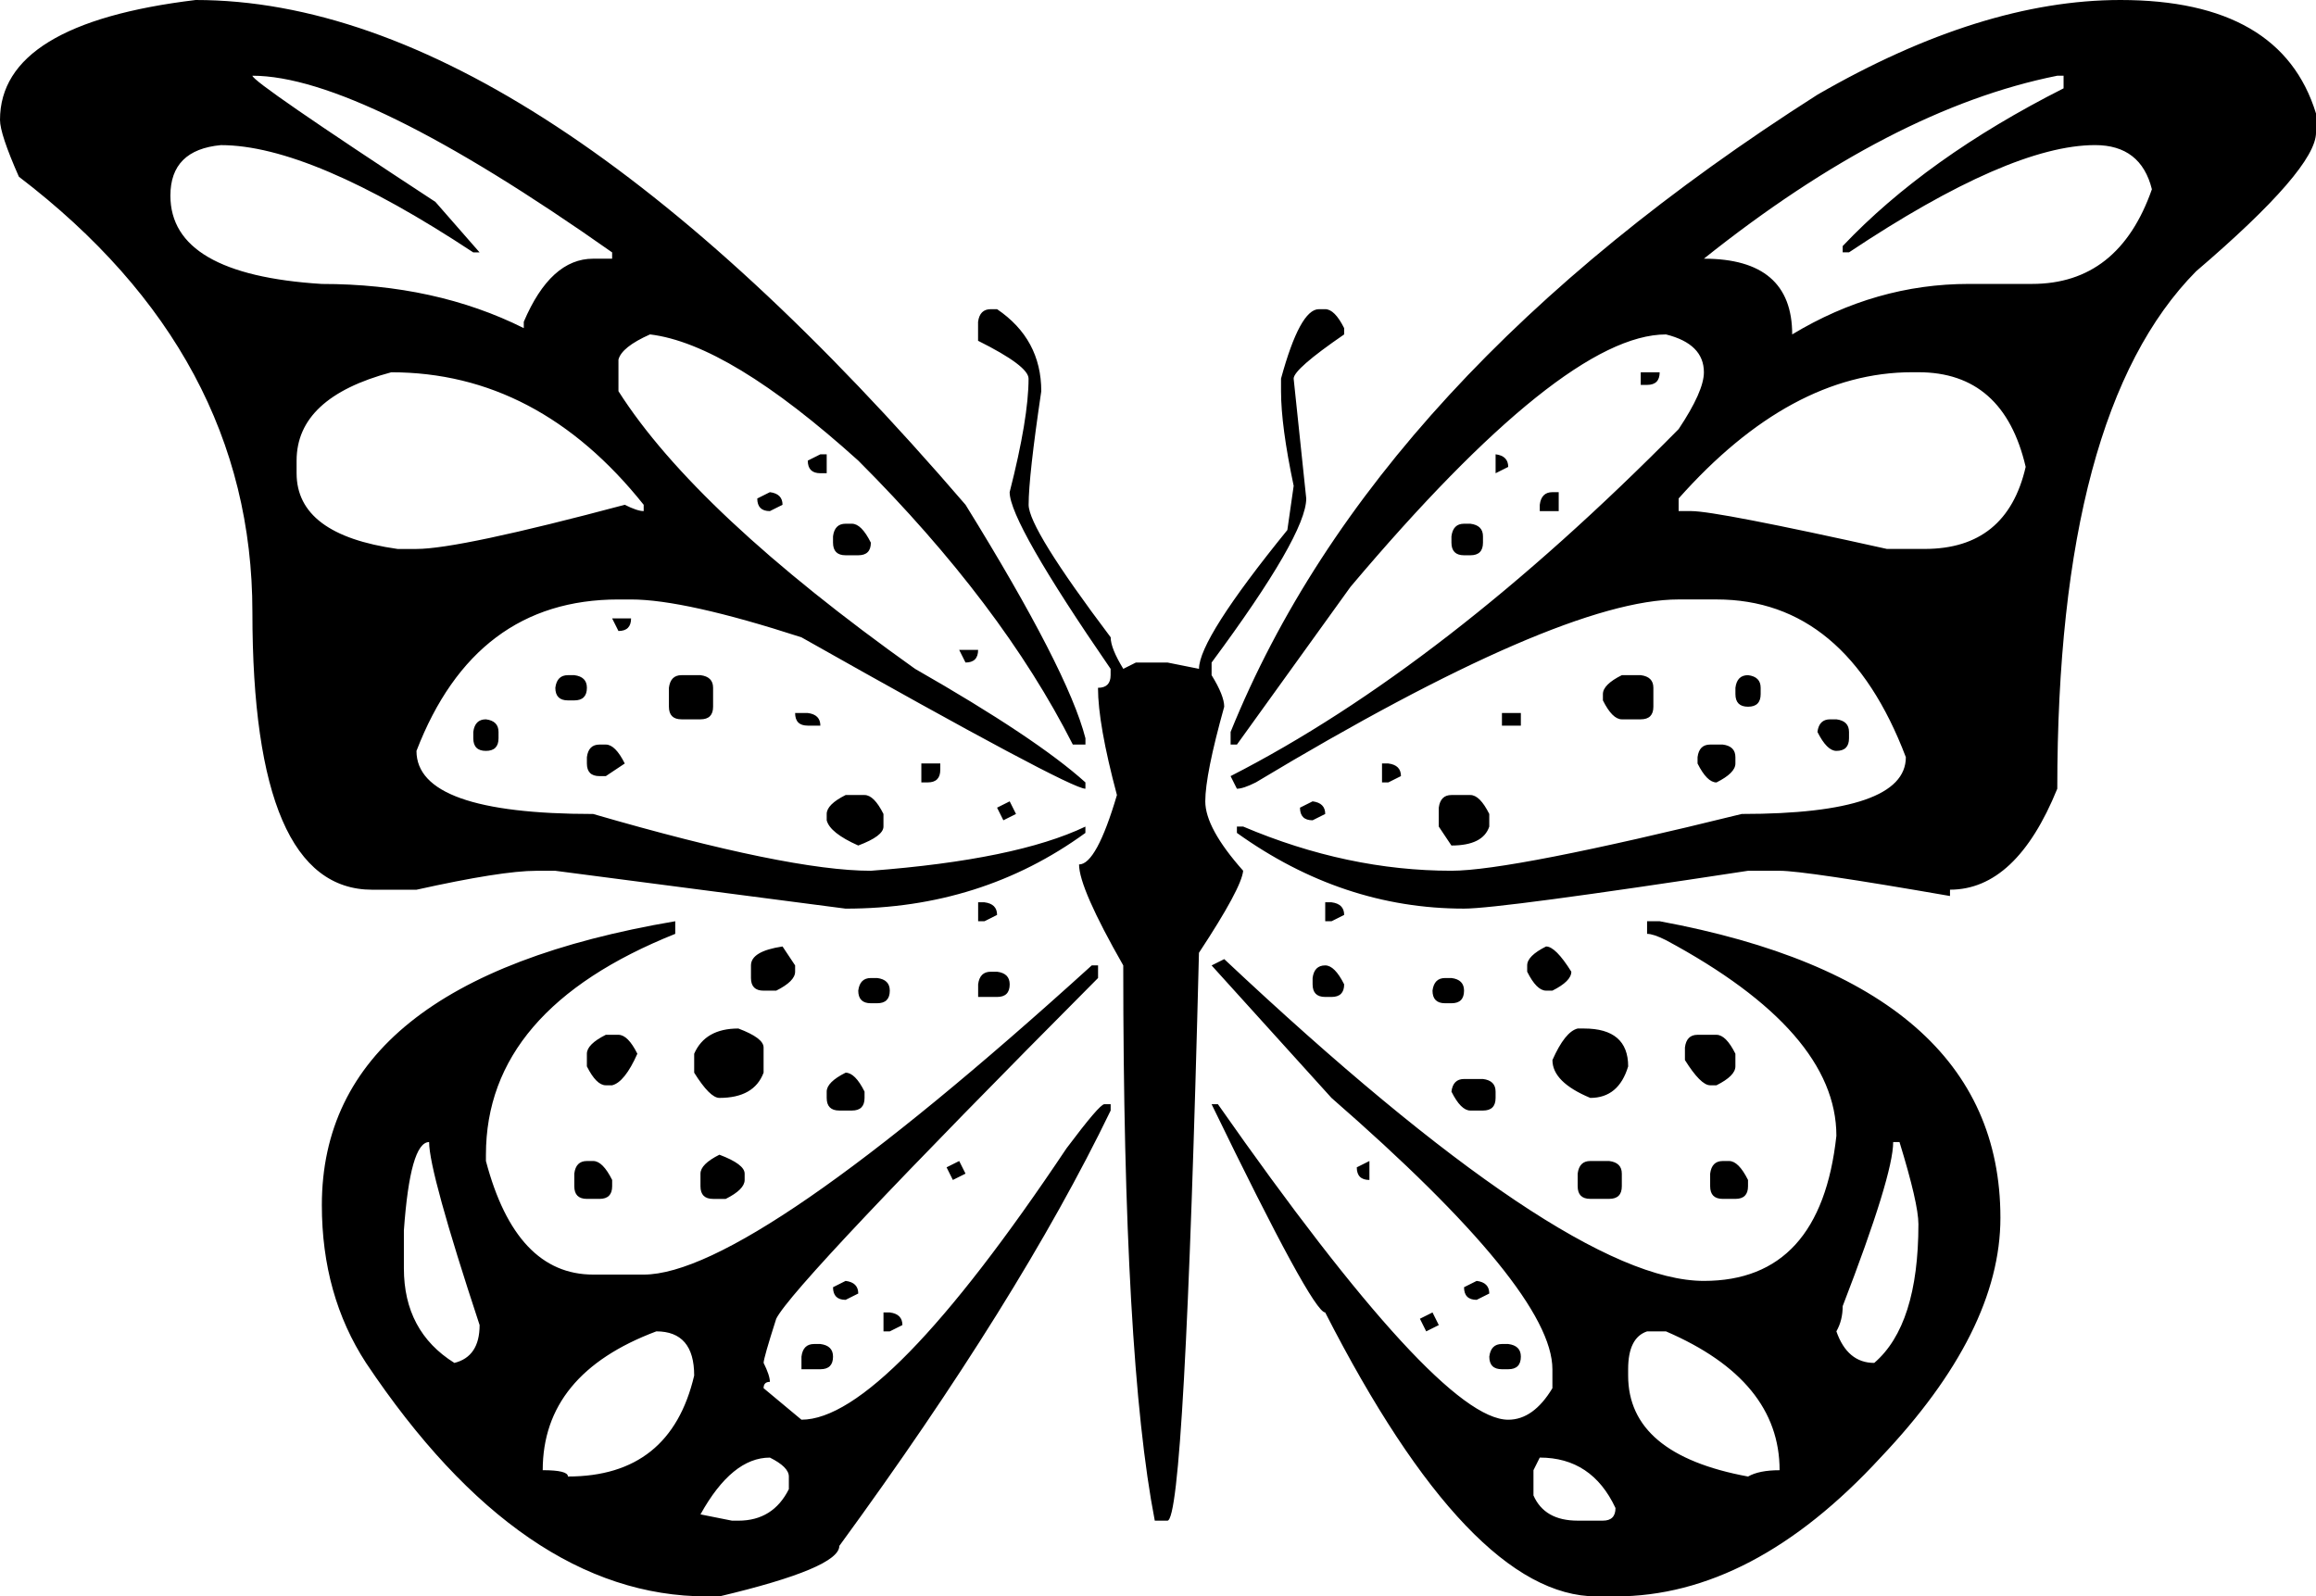 <!-- Generator: Adobe Illustrator 15.0.2, SVG Export Plug-In . SVG Version: 6.00 Build 0)  -->
<!DOCTYPE svg PUBLIC "-//W3C//DTD SVG 1.1//EN" "http://www.w3.org/Graphics/SVG/1.1/DTD/svg11.dtd">
<svg version="1.1" id="Layer_1" xmlns="http://www.w3.org/2000/svg" xmlns:xlink="http://www.w3.org/1999/xlink" x="0px" y="0px"
	 width="90.494px" height="62.384px" viewBox="0 0 90.494 62.384" enable-background="new 0 0 90.494 62.384" xml:space="preserve">
<path d="M7.644,0c8.753,0,18.781,6.575,30.083,19.726c2.671,4.315,4.232,7.356,4.685,9.124v0.246h-0.493
	c-1.85-3.657-4.645-7.356-8.383-11.096c-3.371-3.041-6.083-4.685-8.138-4.932c-0.74,0.329-1.151,0.658-1.233,0.986v1.233
	c2.014,3.165,5.876,6.781,11.589,10.85c3.164,1.808,5.383,3.288,6.657,4.438v0.247c-0.411,0-4.109-1.972-11.096-5.917
	c-3.042-0.986-5.261-1.479-6.658-1.479h-0.493c-3.74,0-6.37,1.973-7.891,5.918c0,1.644,2.301,2.465,6.904,2.465
	c5.096,1.479,8.712,2.219,10.849,2.219c3.781-0.288,6.576-0.863,8.384-1.726v0.247c-2.712,1.973-5.835,2.959-9.37,2.959
	l-11.342-1.479h-0.74c-0.904,0-2.466,0.247-4.685,0.74h-1.726c-3.123,0-4.685-3.616-4.685-10.849c0-6.699-3.042-12.37-9.124-17.014
	C0.247,5.794,0,5.055,0,4.685C0,2.178,2.548,0.616,7.644,0z M9.863,2.959c0,0.164,2.383,1.808,7.15,4.931l1.726,1.973h-0.247
	C14.26,7.068,10.973,5.671,8.63,5.671C7.315,5.794,6.658,6.452,6.658,7.644c0,2.055,1.973,3.206,5.917,3.452
	c2.959,0,5.589,0.576,7.891,1.726v-0.247c0.699-1.644,1.603-2.466,2.712-2.466h0.74V9.863C17.384,5.26,12.699,2.959,9.863,2.959z
	 M11.589,18v0.493c0,1.603,1.315,2.589,3.945,2.959h0.74c1.11,0,3.822-0.575,8.137-1.726c0.329,0.165,0.575,0.247,0.74,0.247v-0.247
	c-2.753-3.452-6.041-5.178-9.863-5.178C12.822,15.206,11.589,16.356,11.589,18z M26.384,36v0.493
	c-4.932,1.973-7.397,4.85-7.397,8.63v0.247c0.781,2.959,2.178,4.438,4.192,4.438h1.973c2.794,0,8.63-4.028,17.507-12.083h0.246
	v0.493c-7.932,7.973-12.123,12.411-12.575,13.315c-0.329,1.028-0.493,1.603-0.493,1.726C30,53.589,30.082,53.836,30.082,54
	c-0.164,0-0.246,0.083-0.246,0.247l1.479,1.232c2.178,0,5.63-3.534,10.356-10.603c0.863-1.151,1.355-1.726,1.479-1.726h0.247v0.247
	C41.014,48.329,37.479,54,32.795,60.411c0,0.575-1.563,1.233-4.685,1.973h-0.493c-4.809,0-9.247-3.041-13.315-9.124
	c-1.15-1.767-1.726-3.822-1.726-6.164C12.575,41.26,17.178,37.562,26.384,36z M15.781,48.083v1.479c0,1.644,0.658,2.876,1.973,3.698
	c0.658-0.164,0.986-0.657,0.986-1.479c-1.315-3.986-1.973-6.37-1.973-7.151C16.274,44.63,15.945,45.781,15.781,48.083z
	 M18.986,28.11c0.329,0.041,0.493,0.205,0.493,0.493v0.247c0,0.329-0.165,0.493-0.493,0.493s-0.493-0.165-0.493-0.493v-0.247
	C18.534,28.274,18.699,28.11,18.986,28.11z M21.206,57.452c0.658,0,0.986,0.082,0.986,0.247c2.671,0,4.315-1.315,4.932-3.946
	c0-1.15-0.493-1.726-1.479-1.726C22.685,53.137,21.206,54.945,21.206,57.452z M22.192,26.384h0.247
	c0.329,0.041,0.493,0.205,0.493,0.493c0,0.329-0.165,0.493-0.493,0.493h-0.247c-0.329,0-0.493-0.165-0.493-0.493
	C21.74,26.548,21.904,26.384,22.192,26.384z M22.932,45.37h0.247c0.247,0,0.493,0.247,0.74,0.74v0.247
	c0,0.329-0.165,0.493-0.493,0.493h-0.493c-0.329,0-0.493-0.165-0.493-0.493v-0.493C22.479,45.534,22.644,45.37,22.932,45.37z
	 M23.425,29.096h0.247c0.247,0,0.493,0.247,0.74,0.74l-0.74,0.493h-0.247c-0.329,0-0.493-0.164-0.493-0.493v-0.247
	C22.973,29.26,23.137,29.096,23.425,29.096z M23.671,40.438h0.493c0.247,0,0.493,0.247,0.74,0.74
	c-0.329,0.74-0.658,1.151-0.986,1.233h-0.247c-0.247,0-0.493-0.247-0.74-0.74v-0.493C22.932,40.932,23.178,40.685,23.671,40.438z
	 M23.918,24.165h0.74c0,0.329-0.165,0.493-0.493,0.493L23.918,24.165z M26.63,26.384h0.74c0.329,0.041,0.493,0.205,0.493,0.493v0.74
	c0,0.329-0.165,0.493-0.493,0.493h-0.74c-0.329,0-0.493-0.165-0.493-0.493v-0.74C26.178,26.548,26.343,26.384,26.63,26.384z
	 M28.85,40.192c0.657,0.247,0.986,0.493,0.986,0.74v0.986c-0.247,0.658-0.822,0.986-1.726,0.986c-0.247,0-0.576-0.329-0.986-0.986
	v-0.74C27.411,40.521,27.986,40.192,28.85,40.192z M28.11,45.124c0.657,0.247,0.986,0.493,0.986,0.74v0.247
	c0,0.247-0.247,0.493-0.74,0.74h-0.493c-0.329,0-0.493-0.165-0.493-0.493v-0.493C27.37,45.617,27.617,45.37,28.11,45.124z
	 M27.37,59.179l1.233,0.246h0.247c0.904,0,1.562-0.411,1.973-1.232v-0.493c0-0.247-0.246-0.493-0.74-0.74
	C29.096,56.959,28.192,57.699,27.37,59.179z M30.576,36.986l0.492,0.74v0.247c0,0.247-0.246,0.493-0.739,0.74h-0.493
	c-0.329,0-0.493-0.165-0.493-0.493v-0.493C29.343,37.356,29.753,37.11,30.576,36.986z M30.082,19.233
	c0.329,0.041,0.494,0.206,0.494,0.493l-0.494,0.247c-0.329,0-0.493-0.165-0.493-0.493L30.082,19.233z M31.068,27.863h0.494
	c0.328,0.041,0.492,0.205,0.492,0.493h-0.492C31.232,28.356,31.068,28.192,31.068,27.863z M31.809,52.521h0.246
	c0.329,0.042,0.494,0.206,0.494,0.493c0,0.329-0.165,0.493-0.494,0.493h-0.739v-0.493C31.356,52.685,31.521,52.521,31.809,52.521z
	 M32.055,17.753h0.247v0.74h-0.247c-0.328,0-0.492-0.165-0.492-0.493L32.055,17.753z M33.041,31.068h0.74
	c0.246,0,0.492,0.247,0.739,0.74v0.493c0,0.247-0.329,0.493-0.985,0.74c-0.74-0.329-1.151-0.657-1.233-0.986v-0.247
	C32.302,31.562,32.549,31.315,33.041,31.068z M33.041,41.918c0.246,0,0.494,0.247,0.74,0.74v0.247c0,0.329-0.164,0.493-0.494,0.493
	h-0.492c-0.329,0-0.493-0.165-0.493-0.493v-0.247C32.302,42.411,32.549,42.165,33.041,41.918z M33.041,20.466h0.246
	c0.248,0,0.494,0.247,0.74,0.74c0,0.329-0.164,0.493-0.492,0.493h-0.494c-0.328,0-0.492-0.165-0.492-0.493v-0.247
	C32.59,20.63,32.754,20.466,33.041,20.466z M33.041,50.055c0.329,0.041,0.494,0.205,0.494,0.493l-0.494,0.247
	c-0.328,0-0.492-0.165-0.492-0.493L33.041,50.055z M34.027,38.219h0.246c0.33,0.041,0.494,0.206,0.494,0.493
	c0,0.329-0.164,0.493-0.494,0.493h-0.246c-0.328,0-0.492-0.165-0.492-0.493C33.576,38.384,33.74,38.219,34.027,38.219z
	 M34.521,51.288h0.247c0.328,0.041,0.492,0.205,0.492,0.493l-0.492,0.246h-0.247V51.288z M36,29.835h0.74v0.247
	c0,0.329-0.164,0.493-0.494,0.493H36V29.835z M37.479,45.37l0.247,0.493l-0.494,0.247l-0.246-0.493L37.479,45.37z M37.479,25.397
	h0.739c0,0.329-0.164,0.493-0.492,0.493L37.479,25.397z M38.713,12.082h0.246c1.15,0.781,1.727,1.85,1.727,3.206
	c-0.329,2.219-0.494,3.699-0.494,4.438c0,0.616,1.068,2.342,3.206,5.178c0,0.288,0.165,0.698,0.493,1.233l0.493-0.247h1.233
	l1.232,0.247c0-0.781,1.15-2.589,3.452-5.425l0.247-1.726c-0.33-1.562-0.494-2.794-0.494-3.699v-0.493
	c0.494-1.808,0.986-2.712,1.48-2.712h0.246c0.246,0,0.493,0.247,0.74,0.74v0.247c-1.316,0.904-1.973,1.479-1.973,1.726l0.492,4.685
	c0,0.945-1.232,3.082-3.698,6.411v0.493c0.329,0.534,0.493,0.945,0.493,1.233c-0.493,1.767-0.74,3-0.74,3.698
	c0,0.699,0.494,1.603,1.48,2.712c-0.041,0.452-0.617,1.521-1.727,3.206c-0.37,14.794-0.781,22.192-1.232,22.192h-0.494
	c-0.821-4.232-1.232-11.466-1.232-21.699c-1.15-2.014-1.727-3.329-1.727-3.945c0.453,0,0.945-0.904,1.48-2.712
	c-0.494-1.849-0.74-3.247-0.74-4.191c0.328,0,0.493-0.165,0.493-0.493v-0.247c-2.63-3.822-3.945-6.124-3.945-6.904
	c0.493-1.932,0.739-3.411,0.739-4.438c0-0.329-0.656-0.822-1.973-1.479v-0.74C38.26,12.247,38.425,12.082,38.713,12.082z
	 M38.219,35.26h0.247c0.329,0.041,0.493,0.206,0.493,0.493L38.466,36h-0.247V35.26z M38.713,37.973h0.246
	c0.329,0.041,0.493,0.206,0.493,0.493c0,0.329-0.164,0.493-0.493,0.493h-0.74v-0.493C38.26,38.137,38.425,37.973,38.713,37.973z
	 M39.452,31.315l0.247,0.493l-0.494,0.247l-0.246-0.493L39.452,31.315z M64.356,36h0.493c8.877,1.644,13.314,5.507,13.314,11.589
	c0,2.959-1.561,6.082-4.684,9.37c-3.33,3.616-6.781,5.425-10.357,5.425h-0.739c-3.288,0-6.821-3.698-10.603-11.096
	c-0.329,0-1.809-2.712-4.438-8.137h0.247c5.753,8.219,9.533,12.329,11.342,12.329c0.658,0,1.232-0.411,1.727-1.232v-0.74
	c0-2.055-2.877-5.589-8.631-10.603l-4.685-5.178l0.493-0.247C56.754,45.863,63,50.055,66.576,50.055
	c3.041,0,4.767-1.891,5.178-5.671c0-2.712-2.219-5.26-6.658-7.644c-0.328-0.165-0.574-0.247-0.739-0.247V36z M82.85,0
	c4.191,0,6.74,1.479,7.645,4.438v0.74c0,0.945-1.563,2.753-4.686,5.424C82.191,14.26,80.385,21,80.385,30.822
	c-1.068,2.63-2.467,3.945-4.192,3.945v0.247c-3.781-0.657-6-0.986-6.657-0.986h-1.233c-6.452,0.986-10.151,1.479-11.097,1.479
	c-3.164,0-6.123-0.986-8.876-2.959v-0.247h0.247c2.712,1.151,5.424,1.726,8.137,1.726c1.562,0,5.342-0.74,11.342-2.219
	c4.274,0,6.412-0.74,6.412-2.219c-1.563-4.109-4.027-6.164-7.398-6.164H65.59c-3.082,0-8.59,2.383-16.521,7.15
	c-0.328,0.165-0.574,0.247-0.739,0.247l-0.247-0.493c5.549-2.835,11.385-7.356,17.508-13.562c0.657-0.986,0.986-1.726,0.986-2.219
	c0-0.74-0.494-1.233-1.48-1.479c-2.671,0-6.78,3.288-12.328,9.863l-4.438,6.164h-0.247v-0.493
	c3.74-9.247,11.385-17.548,22.932-24.904C75.288,1.233,79.232,0,82.85,0z M51.288,31.315c0.329,0.042,0.493,0.206,0.493,0.493
	l-0.493,0.247c-0.329,0-0.493-0.164-0.493-0.493L51.288,31.315z M51.781,37.726c0.246,0,0.493,0.247,0.74,0.74
	c0,0.329-0.165,0.493-0.494,0.493h-0.246c-0.329,0-0.493-0.165-0.493-0.493v-0.247C51.329,37.891,51.494,37.726,51.781,37.726z
	 M51.781,35.26h0.246c0.329,0.041,0.494,0.206,0.494,0.493L52.027,36h-0.246V35.26z M53.508,45.37v0.74
	c-0.33,0-0.494-0.165-0.494-0.493L53.508,45.37z M54,29.835h0.247c0.329,0.042,0.493,0.206,0.493,0.493l-0.493,0.247H54V29.835z
	 M55.973,51.288l0.246,0.493l-0.492,0.246l-0.246-0.493L55.973,51.288z M56.466,38.219h0.247c0.328,0.041,0.492,0.206,0.492,0.493
	c0,0.329-0.164,0.493-0.492,0.493h-0.247c-0.329,0-0.493-0.165-0.493-0.493C56.014,38.384,56.178,38.219,56.466,38.219z
	 M56.713,31.068h0.739c0.247,0,0.493,0.247,0.739,0.74v0.493c-0.164,0.493-0.656,0.74-1.479,0.74l-0.494-0.74v-0.74
	C56.261,31.233,56.425,31.068,56.713,31.068z M57.205,20.466h0.247c0.329,0.041,0.493,0.206,0.493,0.493v0.247
	c0,0.329-0.164,0.493-0.493,0.493h-0.247c-0.328,0-0.492-0.165-0.492-0.493v-0.247C56.754,20.63,56.918,20.466,57.205,20.466z
	 M57.205,42.165h0.74c0.329,0.041,0.493,0.206,0.493,0.493v0.247c0,0.329-0.164,0.493-0.493,0.493h-0.493
	c-0.247,0-0.493-0.247-0.739-0.74C56.754,42.329,56.918,42.165,57.205,42.165z M57.699,50.055c0.328,0.041,0.492,0.205,0.492,0.493
	l-0.492,0.247c-0.329,0-0.494-0.165-0.494-0.493L57.699,50.055z M58.686,52.521h0.246c0.329,0.042,0.493,0.206,0.493,0.493
	c0,0.329-0.164,0.493-0.493,0.493h-0.246c-0.329,0-0.494-0.164-0.494-0.493C58.233,52.685,58.397,52.521,58.686,52.521z
	 M58.438,17.753c0.329,0.041,0.493,0.206,0.493,0.493l-0.493,0.247V17.753z M58.686,27.863h0.739v0.493h-0.739V27.863z
	 M60.411,36.986c0.247,0,0.575,0.329,0.986,0.986c0,0.247-0.247,0.493-0.739,0.74h-0.247c-0.247,0-0.493-0.247-0.739-0.74v-0.247
	C59.672,37.479,59.918,37.233,60.411,36.986z M60.164,56.959l-0.246,0.493v0.986c0.287,0.657,0.863,0.986,1.727,0.986h0.986
	c0.328,0,0.492-0.164,0.492-0.493C62.508,57.616,61.521,56.959,60.164,56.959z M60.658,19.233h0.246v0.74h-0.74v-0.247
	C60.205,19.397,60.37,19.233,60.658,19.233z M61.645,40.192h0.246c1.15,0,1.727,0.493,1.727,1.479
	c-0.247,0.822-0.74,1.233-1.48,1.233c-0.986-0.411-1.479-0.904-1.479-1.479C60.986,40.685,61.315,40.274,61.645,40.192z
	 M62.137,45.37h0.74c0.329,0.041,0.493,0.206,0.493,0.493v0.493c0,0.329-0.164,0.493-0.493,0.493h-0.74
	c-0.328,0-0.492-0.165-0.492-0.493v-0.493C61.686,45.534,61.85,45.37,62.137,45.37z M63.37,26.384h0.739
	c0.329,0.041,0.494,0.205,0.494,0.493v0.74c0,0.329-0.165,0.493-0.494,0.493H63.37c-0.247,0-0.493-0.247-0.739-0.74v-0.247
	C62.631,26.877,62.877,26.63,63.37,26.384z M63.617,53.507v0.247c0,2.055,1.561,3.37,4.685,3.946
	c0.288-0.165,0.698-0.247,1.233-0.247c0-2.343-1.48-4.15-4.439-5.425h-0.739C63.863,52.192,63.617,52.685,63.617,53.507z
	 M64.109,14.548h0.74c0,0.329-0.164,0.493-0.493,0.493h-0.247V14.548z M65.59,19.479v0.493h0.492c0.658,0,3.206,0.493,7.645,1.479
	h1.479c2.137,0,3.452-1.068,3.944-3.206c-0.574-2.466-1.972-3.699-4.191-3.699h-0.246C71.549,14.548,68.508,16.192,65.59,19.479z
	 M66.329,40.438h0.739c0.247,0,0.494,0.247,0.74,0.74v0.493c0,0.247-0.246,0.493-0.74,0.74h-0.246c-0.246,0-0.575-0.329-0.986-0.986
	v-0.493C65.877,40.603,66.041,40.438,66.329,40.438z M66.822,29.096h0.493c0.329,0.042,0.493,0.206,0.493,0.493v0.247
	c0,0.247-0.246,0.493-0.74,0.74c-0.246,0-0.492-0.247-0.739-0.74v-0.247C66.37,29.26,66.535,29.096,66.822,29.096z M66.576,10.109
	c2.301,0,3.451,0.986,3.451,2.959c2.179-1.315,4.48-1.973,6.904-1.973h2.467c2.26,0,3.82-1.233,4.684-3.699
	c-0.287-1.15-1.027-1.726-2.219-1.726c-2.219,0-5.424,1.397-9.616,4.191H72V9.616c2.179-2.301,5.055-4.356,8.631-6.164V2.959h-0.246
	C76.068,3.822,71.467,6.206,66.576,10.109z M67.315,45.37h0.247c0.246,0,0.492,0.247,0.739,0.74v0.247
	c0,0.329-0.165,0.493-0.493,0.493h-0.493c-0.329,0-0.493-0.165-0.493-0.493v-0.493C66.863,45.534,67.027,45.37,67.315,45.37z
	 M68.302,26.384c0.329,0.041,0.493,0.205,0.493,0.493v0.247c0,0.329-0.164,0.493-0.493,0.493s-0.493-0.165-0.493-0.493v-0.247
	C67.85,26.548,68.014,26.384,68.302,26.384z M71.508,28.11h0.246c0.328,0.041,0.493,0.205,0.493,0.493v0.247
	c0,0.329-0.165,0.493-0.493,0.493c-0.246,0-0.493-0.247-0.74-0.74C71.055,28.274,71.22,28.11,71.508,28.11z M73.973,44.63
	c0,0.863-0.657,3-1.973,6.411c0,0.37-0.082,0.698-0.246,0.986c0.287,0.822,0.781,1.233,1.479,1.233
	c1.15-0.986,1.726-2.794,1.726-5.424c0-0.534-0.246-1.603-0.739-3.206H73.973z"/>
</svg>
